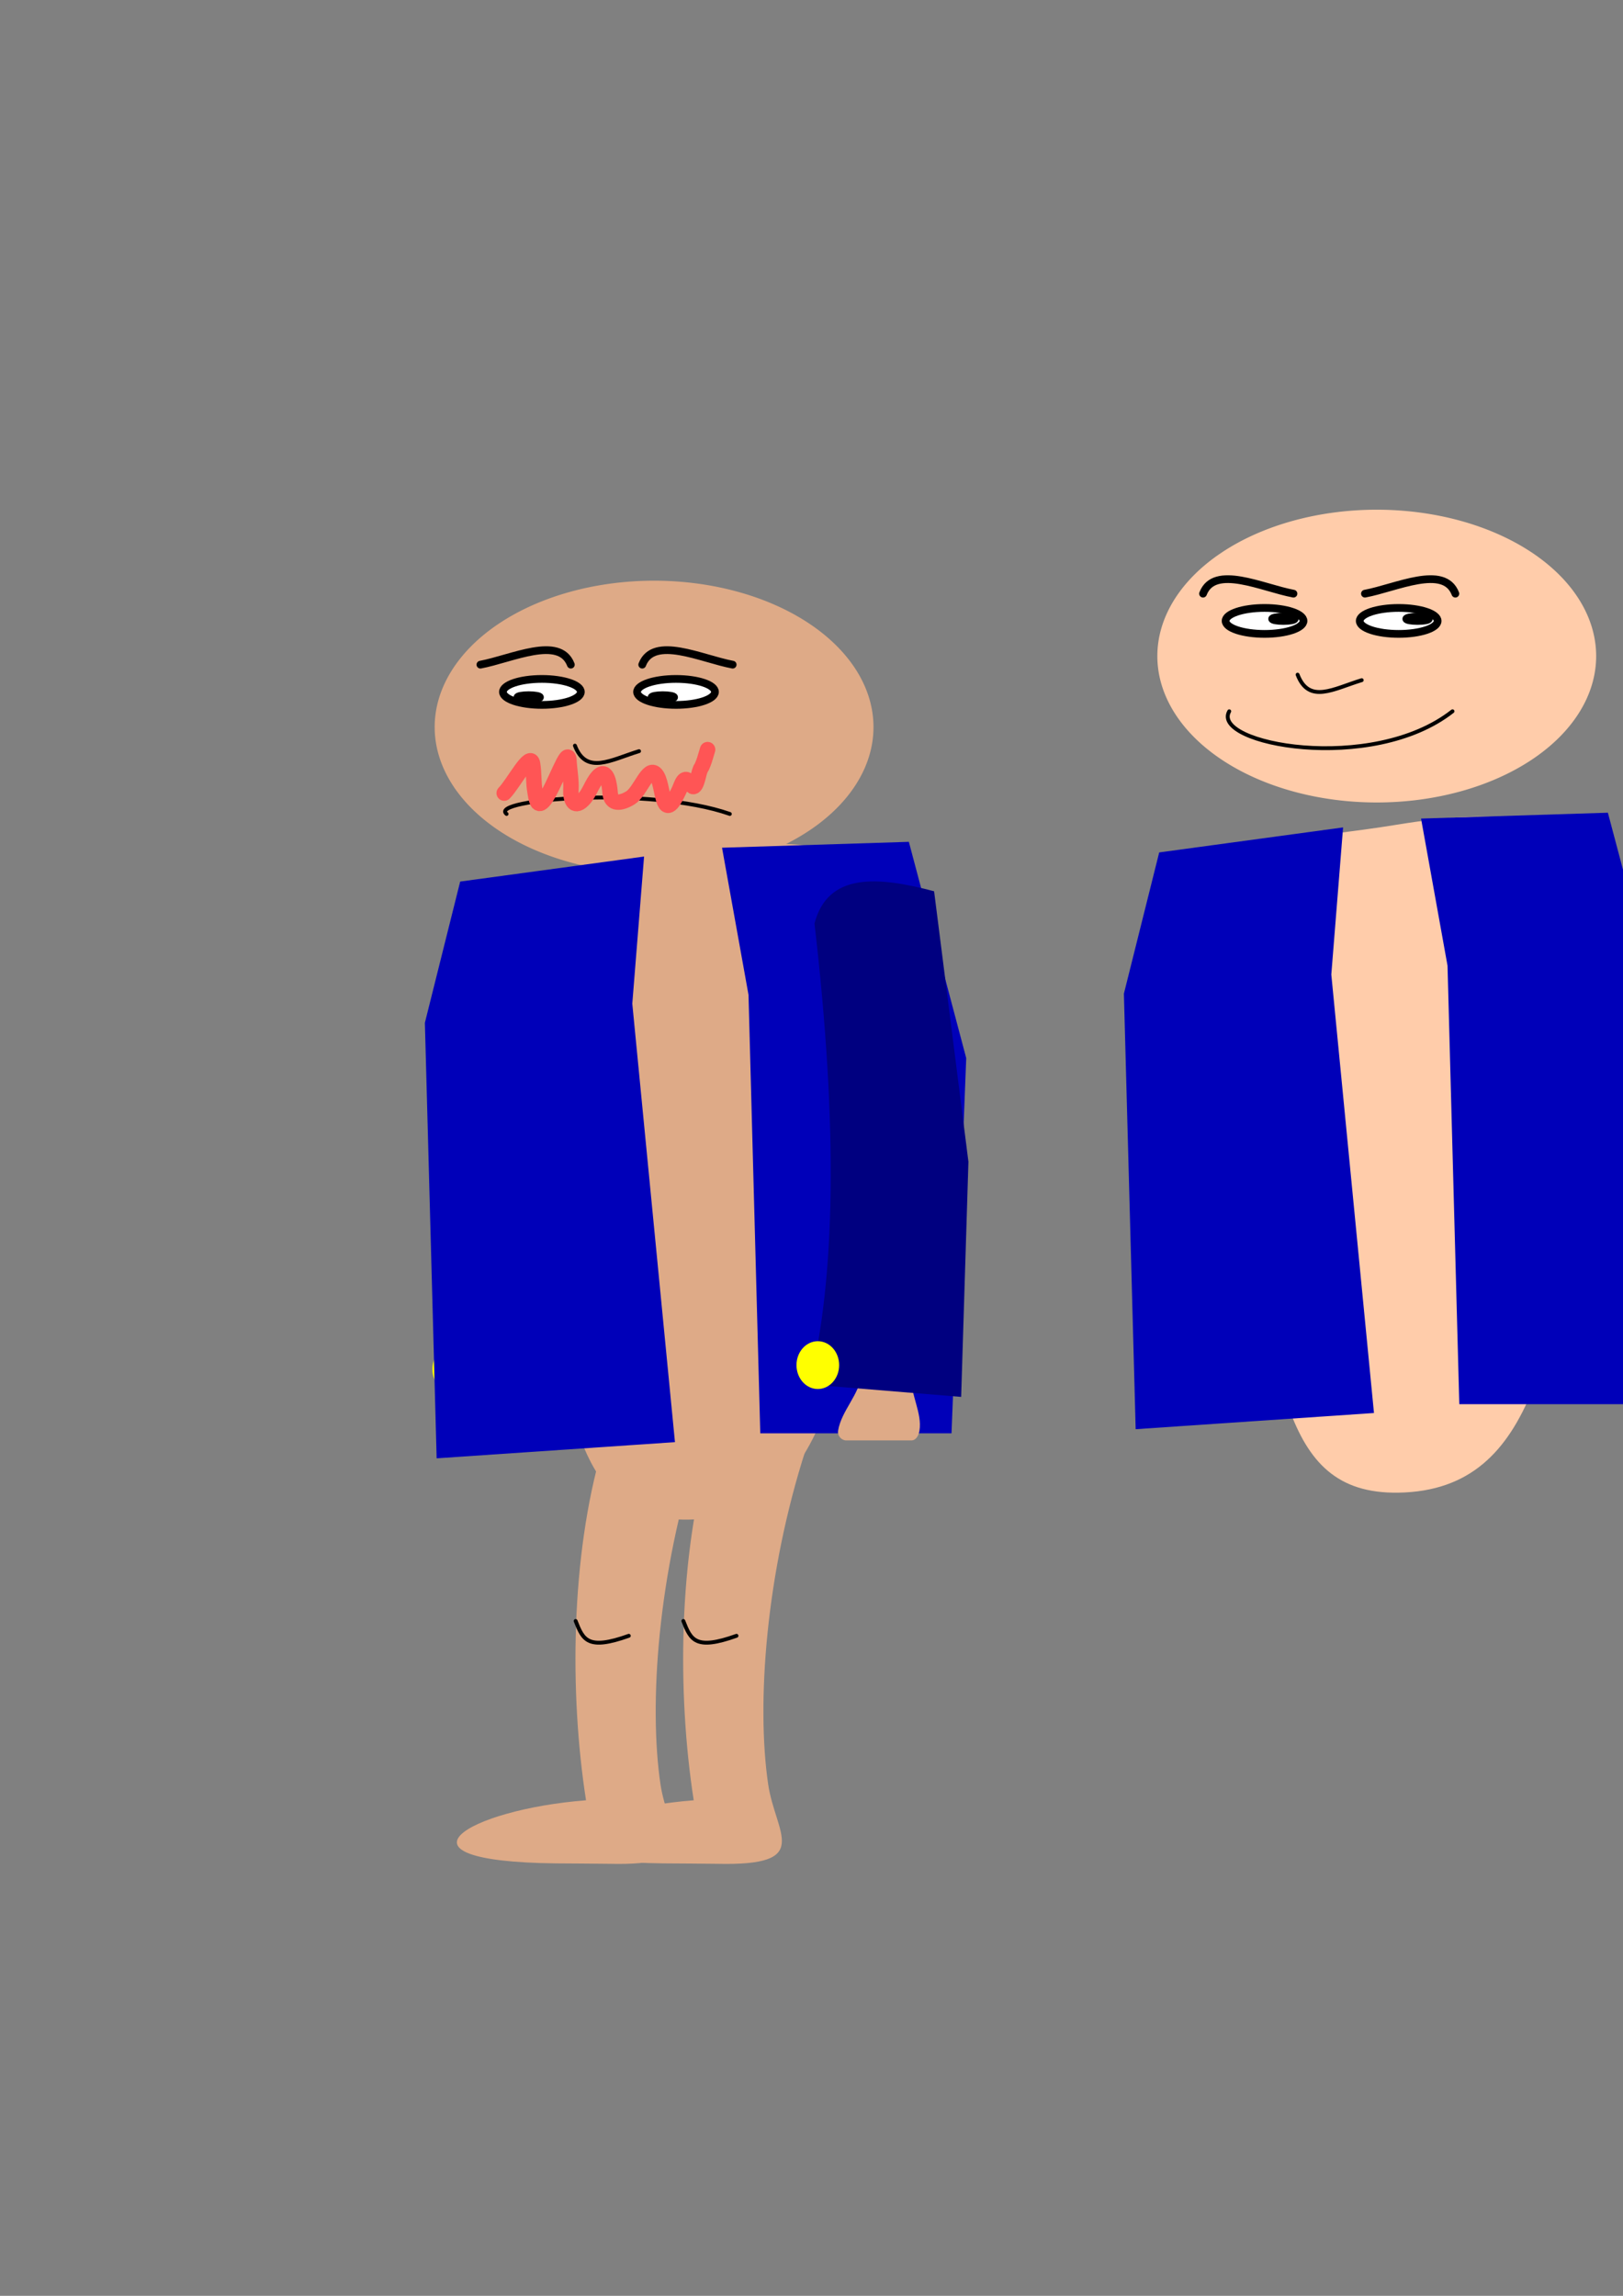 <?xml version="1.0" encoding="UTF-8" standalone="no"?>
<!-- Created with Inkscape (http://www.inkscape.org/) -->

<svg
   xmlns:dc="http://purl.org/dc/elements/1.1/"
   xmlns:cc="http://creativecommons.org/ns#"
   xmlns:rdf="http://www.w3.org/1999/02/22-rdf-syntax-ns#"
   xmlns:svg="http://www.w3.org/2000/svg"
   xmlns="http://www.w3.org/2000/svg"
   xmlns:sodipodi="http://sodipodi.sourceforge.net/DTD/sodipodi-0.dtd"
   xmlns:inkscape="http://www.inkscape.org/namespaces/inkscape"
   width="210mm"
   height="297mm"
   viewBox="0 0 210 297"
   version="1.1"
   id="svg921"
   inkscape:version="0.92.5 (2060ec1f9f, 2020-04-08)"
   sodipodi:docname="jacket.svg">
  <rect x="0" y="0" width="210" height="297" fill="#808080" stroke="none"/>
  <defs
     id="defs915">
    <inkscape:path-effect
       effect="simplify"
       id="path-effect16761"
       is_visible="true"
       steps="1"
       threshold="0.01"
       smooth_angles="360"
       helper_size="0"
       simplify_individual_paths="false"
       simplify_just_coalesce="false"
       simplifyindividualpaths="false"
       simplifyJustCoalesce="false" />
    <inkscape:path-effect
       effect="simplify"
       id="path-effect16147"
       is_visible="true"
       steps="1"
       threshold="0.01"
       smooth_angles="360"
       helper_size="0"
       simplify_individual_paths="false"
       simplify_just_coalesce="false"
       simplifyindividualpaths="false"
       simplifyJustCoalesce="false" />
    <inkscape:path-effect
       effect="skeletal"
       id="path-effect1494"
       is_visible="true"
       pattern="M 0,5 C 0,2.24 2.24,0 5,0 7.76,0 10,2.24 10,5 10,7.76 7.76,10 5,10 2.24,10 0,7.76 0,5 Z"
       copytype="single_stretched"
       prop_scale="1"
       scale_y_rel="false"
       spacing="0"
       normal_offset="0"
       tang_offset="0"
       prop_units="false"
       vertical_pattern="false"
       fuse_tolerance="0" />
    <inkscape:path-effect
       effect="simplify"
       id="path-effect1492"
       is_visible="true"
       steps="1"
       threshold="9.90099e-05"
       smooth_angles="360"
       helper_size="0"
       simplify_individual_paths="false"
       simplify_just_coalesce="false"
       simplifyindividualpaths="false"
       simplifyJustCoalesce="false" />
  </defs>
  <sodipodi:namedview
     id="base"
     pagecolor="#ffffff"
     bordercolor="#666666"
     borderopacity="1.0"
     inkscape:pageopacity="0.0"
     inkscape:pageshadow="2"
     inkscape:zoom="0.98290838"
     inkscape:cx="798.8421"
     inkscape:cy="654.5272"
     inkscape:document-units="mm"
     inkscape:current-layer="layer1"
     showgrid="false"
     inkscape:window-width="1848"
     inkscape:window-height="1016"
     inkscape:window-x="72"
     inkscape:window-y="27"
     inkscape:window-maximized="1" />
  <g
     inkscape:label="Layer 1"
     inkscape:groupmode="layer"
     id="layer1">
    <path
       style="color:#000000;clip-rule:nonzero;display:inline;overflow:visible;visibility:visible;opacity:1;isolation:auto;mix-blend-mode:normal;color-interpolation:sRGB;color-interpolation-filters:linearRGB;solid-color:#000000;solid-opacity:1;vector-effect:none;fill:#000080;fill-opacity:1;fill-rule:nonzero;stroke:none;stroke-width:1;stroke-linecap:round;stroke-linejoin:round;stroke-miterlimit:4;stroke-dasharray:none;stroke-dashoffset:0;stroke-opacity:1;paint-order:stroke fill markers;color-rendering:auto;image-rendering:auto;shape-rendering:auto;text-rendering:auto;enable-background:accumulate"
       d="m 313.155,71.962 58.054,-5.139 5.52,76.517 -66.62,3.236 z"
       id="path16857"
       inkscape:connector-curvature="0"
       sodipodi:nodetypes="ccccc" />
    <g
       id="g16855"
       transform="translate(163.166,-38.312)">
      <path
         style="color:#000000;clip-rule:nonzero;display:inline;overflow:visible;visibility:visible;opacity:1;isolation:auto;mix-blend-mode:normal;color-interpolation:sRGB;color-interpolation-filters:linearRGB;solid-color:#000000;solid-opacity:1;vector-effect:none;fill:#0000b9;fill-opacity:1;fill-rule:nonzero;stroke:none;stroke-width:1;stroke-linecap:round;stroke-linejoin:round;stroke-miterlimit:4;stroke-dasharray:none;stroke-dashoffset:0;stroke-opacity:1;paint-order:stroke fill markers;color-rendering:auto;image-rendering:auto;shape-rendering:auto;text-rendering:auto;enable-background:accumulate"
         d="m 149.989,110.275 -4.568,18.273 1.523,56.341 30.835,-2.094 -5.52,-56.722 1.523,-19.034 z"
         id="path16851"
         inkscape:connector-curvature="0" />
      <path
         style="color:#000000;clip-rule:nonzero;display:inline;overflow:visible;visibility:visible;opacity:1;isolation:auto;mix-blend-mode:normal;color-interpolation:sRGB;color-interpolation-filters:linearRGB;solid-color:#000000;solid-opacity:1;vector-effect:none;fill:#0000b9;fill-opacity:1;fill-rule:nonzero;stroke:none;stroke-width:1;stroke-linecap:round;stroke-linejoin:round;stroke-miterlimit:4;stroke-dasharray:none;stroke-dashoffset:0;stroke-opacity:1;paint-order:stroke fill markers;color-rendering:auto;image-rendering:auto;shape-rendering:auto;text-rendering:auto;enable-background:accumulate"
         d="m 183.87,105.897 24.173,-0.761 7.423,27.98 -1.903,48.537 h -24.744 l -1.523,-56.722 z"
         id="path16853"
         inkscape:connector-curvature="0" />
    </g>
    <g
       id="g1506"
       transform="translate(-14.612)"
       style="fill:#deaa87;fill-opacity:1">
      <path
         sodipodi:nodetypes="sccccscss"
         inkscape:connector-curvature="0"
         id="path1502"
         d="m 93.447,186.524 c -0.516,0 -0.787,0.437 -0.932,0.932 -4.043,13.831 -4.237,31.609 -2.077,45.439 -15.338,1.198 -26.493,7.904 -3.904,8.163 0.516,-0.013 6.397,0.055 6.913,0.055 12.569,0.293 7.567,-3.822 6.617,-10.323 -1.51,-10.338 -0.336,-27.145 4.89,-43.335 0.176,-0.485 -0.415,-0.932 -0.932,-0.932 z"
         style="color:#000000;clip-rule:nonzero;display:inline;overflow:visible;visibility:visible;opacity:1;isolation:auto;mix-blend-mode:normal;color-interpolation:sRGB;color-interpolation-filters:linearRGB;solid-color:#000000;solid-opacity:1;vector-effect:none;fill:#deaa87;fill-opacity:1;fill-rule:nonzero;stroke:none;stroke-width:1;stroke-linecap:round;stroke-linejoin:round;stroke-miterlimit:4;stroke-dasharray:none;stroke-dashoffset:0;stroke-opacity:1;paint-order:stroke fill markers;color-rendering:auto;image-rendering:auto;shape-rendering:auto;text-rendering:auto;enable-background:accumulate" />
      <path
         style="color:#000000;clip-rule:nonzero;display:inline;overflow:visible;visibility:visible;opacity:1;isolation:auto;mix-blend-mode:normal;color-interpolation:sRGB;color-interpolation-filters:linearRGB;solid-color:#000000;solid-opacity:1;vector-effect:none;fill:#deaa87;fill-opacity:1;fill-rule:nonzero;stroke:#000000;stroke-width:0.5;stroke-linecap:round;stroke-linejoin:round;stroke-miterlimit:4;stroke-dasharray:none;stroke-dashoffset:0;stroke-opacity:1;paint-order:stroke fill markers;color-rendering:auto;image-rendering:auto;shape-rendering:auto;text-rendering:auto;enable-background:accumulate"
         d="m 89.093,209.7 c 0.963,2.444 1.55,3.821 6.879,1.917"
         id="path1504"
         inkscape:connector-curvature="0"
         sodipodi:nodetypes="cc" />
    </g>
    <g
       id="g1500"
       transform="translate(-0.677)"
       style="fill:#deaa87;fill-opacity:1">
      <path
         style="color:#000000;clip-rule:nonzero;display:inline;overflow:visible;visibility:visible;opacity:1;isolation:auto;mix-blend-mode:normal;color-interpolation:sRGB;color-interpolation-filters:linearRGB;solid-color:#000000;solid-opacity:1;vector-effect:none;fill:#deaa87;fill-opacity:1;fill-rule:nonzero;stroke:none;stroke-width:1;stroke-linecap:round;stroke-linejoin:round;stroke-miterlimit:4;stroke-dasharray:none;stroke-dashoffset:0;stroke-opacity:1;paint-order:stroke fill markers;color-rendering:auto;image-rendering:auto;shape-rendering:auto;text-rendering:auto;enable-background:accumulate"
         d="m 93.447,186.524 c -0.516,0 -0.787,0.437 -0.932,0.932 -4.043,13.831 -4.237,31.609 -2.077,45.439 -15.338,1.198 -26.493,7.904 -3.904,8.163 0.516,-0.013 6.397,0.055 6.913,0.055 12.569,0.293 7.567,-3.822 6.617,-10.323 -1.51,-10.338 -0.336,-27.145 4.89,-43.335 0.176,-0.485 -0.415,-0.932 -0.932,-0.932 z"
         id="path1486"
         inkscape:connector-curvature="0"
         sodipodi:nodetypes="sccccscss" />
      <path
         sodipodi:nodetypes="cc"
         inkscape:connector-curvature="0"
         id="path1496"
         d="m 89.093,209.7 c 0.963,2.444 1.55,3.821 6.879,1.917"
         style="color:#000000;clip-rule:nonzero;display:inline;overflow:visible;visibility:visible;opacity:1;isolation:auto;mix-blend-mode:normal;color-interpolation:sRGB;color-interpolation-filters:linearRGB;solid-color:#000000;solid-opacity:1;vector-effect:none;fill:#deaa87;fill-opacity:1;fill-rule:nonzero;stroke:#000000;stroke-width:0.5;stroke-linecap:round;stroke-linejoin:round;stroke-miterlimit:4;stroke-dasharray:none;stroke-dashoffset:0;stroke-opacity:1;paint-order:stroke fill markers;color-rendering:auto;image-rendering:auto;shape-rendering:auto;text-rendering:auto;enable-background:accumulate" />
    </g>
    <g
       id="g1606">
      <path
         inkscape:connector-curvature="0"
         id="ellipse1468"
         d="M 113.021,94.06 A 28.389,18.937 0 0 1 84.632,112.997 28.389,18.937 0 0 1 56.243,94.06 28.389,18.937 0 0 1 84.632,75.123 28.389,18.937 0 0 1 113.021,94.06 Z"
         style="color:#000000;clip-rule:nonzero;display:inline;overflow:visible;visibility:visible;opacity:1;isolation:auto;mix-blend-mode:normal;color-interpolation:sRGB;color-interpolation-filters:linearRGB;solid-color:#000000;solid-opacity:1;vector-effect:none;fill:#deaa87;fill-opacity:1;fill-rule:nonzero;stroke:none;stroke-width:1;stroke-linecap:round;stroke-linejoin:round;stroke-miterlimit:4;stroke-dasharray:none;stroke-dashoffset:0;stroke-opacity:1;paint-order:stroke fill markers;color-rendering:auto;image-rendering:auto;shape-rendering:auto;text-rendering:auto;enable-background:accumulate" />
      <path
         sodipodi:nodetypes="cc"
         inkscape:connector-curvature="0"
         id="path1541"
         d="m 65.546,105.298 c -2.433,-1.884 18.45,-3.654 28.888,0"
         style="color:#000000;clip-rule:nonzero;display:inline;overflow:visible;visibility:visible;opacity:1;isolation:auto;mix-blend-mode:normal;color-interpolation:sRGB;color-interpolation-filters:linearRGB;solid-color:#000000;solid-opacity:1;vector-effect:none;fill:none;fill-opacity:1;fill-rule:nonzero;stroke:#000000;stroke-width:0.5;stroke-linecap:round;stroke-linejoin:round;stroke-miterlimit:4;stroke-dasharray:none;stroke-dashoffset:0;stroke-opacity:1;paint-order:stroke fill markers;color-rendering:auto;image-rendering:auto;shape-rendering:auto;text-rendering:auto;enable-background:accumulate" />
      <g
         transform="translate(-2.217,1.108)"
         id="g1553">
        <ellipse
           style="color:#000000;clip-rule:nonzero;display:inline;overflow:visible;visibility:visible;opacity:1;isolation:auto;mix-blend-mode:normal;color-interpolation:sRGB;color-interpolation-filters:linearRGB;solid-color:#000000;solid-opacity:1;vector-effect:none;fill:#ffffff;fill-opacity:1;fill-rule:nonzero;stroke:#000000;stroke-width:1;stroke-linecap:round;stroke-linejoin:round;stroke-miterlimit:4;stroke-dasharray:none;stroke-dashoffset:0;stroke-opacity:1;paint-order:stroke fill markers;color-rendering:auto;image-rendering:auto;shape-rendering:auto;text-rendering:auto;enable-background:accumulate"
           id="path1543"
           cx="72.332"
           cy="88.402"
           rx="5.039"
           ry="1.68" />
        <ellipse
           ry="0.27"
           rx="1.456"
           cy="89.096"
           cx="70.626"
           id="ellipse1547"
           style="color:#000000;clip-rule:nonzero;display:inline;overflow:visible;visibility:visible;opacity:1;isolation:auto;mix-blend-mode:normal;color-interpolation:sRGB;color-interpolation-filters:linearRGB;solid-color:#000000;solid-opacity:1;vector-effect:none;fill:#000000;fill-opacity:1;fill-rule:nonzero;stroke:#000000;stroke-width:1;stroke-linecap:round;stroke-linejoin:round;stroke-miterlimit:4;stroke-dasharray:none;stroke-dashoffset:0;stroke-opacity:1;paint-order:stroke fill markers;color-rendering:auto;image-rendering:auto;shape-rendering:auto;text-rendering:auto;enable-background:accumulate" />
      </g>
      <g
         transform="translate(15.138,1.108)"
         id="g1559">
        <ellipse
           ry="1.68"
           rx="5.039"
           cy="88.402"
           cx="72.332"
           id="ellipse1555"
           style="color:#000000;clip-rule:nonzero;display:inline;overflow:visible;visibility:visible;opacity:1;isolation:auto;mix-blend-mode:normal;color-interpolation:sRGB;color-interpolation-filters:linearRGB;solid-color:#000000;solid-opacity:1;vector-effect:none;fill:#ffffff;fill-opacity:1;fill-rule:nonzero;stroke:#000000;stroke-width:1;stroke-linecap:round;stroke-linejoin:round;stroke-miterlimit:4;stroke-dasharray:none;stroke-dashoffset:0;stroke-opacity:1;paint-order:stroke fill markers;color-rendering:auto;image-rendering:auto;shape-rendering:auto;text-rendering:auto;enable-background:accumulate" />
        <ellipse
           style="color:#000000;clip-rule:nonzero;display:inline;overflow:visible;visibility:visible;opacity:1;isolation:auto;mix-blend-mode:normal;color-interpolation:sRGB;color-interpolation-filters:linearRGB;solid-color:#000000;solid-opacity:1;vector-effect:none;fill:#000000;fill-opacity:1;fill-rule:nonzero;stroke:#000000;stroke-width:1;stroke-linecap:round;stroke-linejoin:round;stroke-miterlimit:4;stroke-dasharray:none;stroke-dashoffset:0;stroke-opacity:1;paint-order:stroke fill markers;color-rendering:auto;image-rendering:auto;shape-rendering:auto;text-rendering:auto;enable-background:accumulate"
           id="ellipse1557"
           cx="70.626"
           cy="89.096"
           rx="1.456"
           ry="0.27" />
      </g>
      <path
         sodipodi:nodetypes="cc"
         inkscape:connector-curvature="0"
         id="path1561"
         d="m 94.8,85.984 c -4.031,-0.752 -10.233,-3.82 -11.701,0"
         style="color:#000000;clip-rule:nonzero;display:inline;overflow:visible;visibility:visible;opacity:1;isolation:auto;mix-blend-mode:normal;color-interpolation:sRGB;color-interpolation-filters:linearRGB;solid-color:#000000;solid-opacity:1;vector-effect:none;fill:none;fill-opacity:1;fill-rule:nonzero;stroke:#000000;stroke-width:1;stroke-linecap:round;stroke-linejoin:round;stroke-miterlimit:4;stroke-dasharray:none;stroke-dashoffset:0;stroke-opacity:1;paint-order:stroke fill markers;color-rendering:auto;image-rendering:auto;shape-rendering:auto;text-rendering:auto;enable-background:accumulate" />
      <path
         style="color:#000000;clip-rule:nonzero;display:inline;overflow:visible;visibility:visible;opacity:1;isolation:auto;mix-blend-mode:normal;color-interpolation:sRGB;color-interpolation-filters:linearRGB;solid-color:#000000;solid-opacity:1;vector-effect:none;fill:none;fill-opacity:1;fill-rule:nonzero;stroke:#000000;stroke-width:1;stroke-linecap:round;stroke-linejoin:round;stroke-miterlimit:4;stroke-dasharray:none;stroke-dashoffset:0;stroke-opacity:1;paint-order:stroke fill markers;color-rendering:auto;image-rendering:auto;shape-rendering:auto;text-rendering:auto;enable-background:accumulate"
         d="m 62.16,85.984 c 4.031,-0.752 10.233,-3.82 11.701,0"
         id="path1565"
         inkscape:connector-curvature="0"
         sodipodi:nodetypes="cc" />
      <path
         style="color:#000000;clip-rule:nonzero;display:inline;overflow:visible;visibility:visible;opacity:1;isolation:auto;mix-blend-mode:normal;color-interpolation:sRGB;color-interpolation-filters:linearRGB;solid-color:#000000;solid-opacity:1;vector-effect:none;fill:none;fill-opacity:1;fill-rule:nonzero;stroke:#000000;stroke-width:0.5;stroke-linecap:round;stroke-linejoin:round;stroke-miterlimit:4;stroke-dasharray:none;stroke-dashoffset:0;stroke-opacity:1;paint-order:stroke fill markers;color-rendering:auto;image-rendering:auto;shape-rendering:auto;text-rendering:auto;enable-background:accumulate"
         d="m 82.686,97.175 c -3.664,1.119 -6.817,3.119 -8.296,-0.713"
         id="path1567"
         inkscape:connector-curvature="0"
         sodipodi:nodetypes="cc" />
    </g>
    <g
       id="g1630"
       transform="translate(93.506,-9.184)">
      <path
         style="color:#000000;clip-rule:nonzero;display:inline;overflow:visible;visibility:visible;opacity:1;isolation:auto;mix-blend-mode:normal;color-interpolation:sRGB;color-interpolation-filters:linearRGB;solid-color:#000000;solid-opacity:1;vector-effect:none;fill:#ffccaa;fill-opacity:1;fill-rule:nonzero;stroke:none;stroke-width:1;stroke-linecap:round;stroke-linejoin:round;stroke-miterlimit:4;stroke-dasharray:none;stroke-dashoffset:0;stroke-opacity:1;paint-order:stroke fill markers;color-rendering:auto;image-rendering:auto;shape-rendering:auto;text-rendering:auto;enable-background:accumulate"
         d="M 113.021,94.06 A 28.389,18.937 0 0 1 84.632,112.997 28.389,18.937 0 0 1 56.243,94.06 28.389,18.937 0 0 1 84.632,75.123 28.389,18.937 0 0 1 113.021,94.06 Z"
         id="path1608"
         inkscape:connector-curvature="0" />
      <path
         style="color:#000000;clip-rule:nonzero;display:inline;overflow:visible;visibility:visible;opacity:1;isolation:auto;mix-blend-mode:normal;color-interpolation:sRGB;color-interpolation-filters:linearRGB;solid-color:#000000;solid-opacity:1;vector-effect:none;fill:none;fill-opacity:1;fill-rule:nonzero;stroke:#000000;stroke-width:0.5;stroke-linecap:round;stroke-linejoin:round;stroke-miterlimit:4;stroke-dasharray:none;stroke-dashoffset:0;stroke-opacity:1;paint-order:stroke fill markers;color-rendering:auto;image-rendering:auto;shape-rendering:auto;text-rendering:auto;enable-background:accumulate"
         d="m 65.546,101.2 c -2.433,4.23 18.45,8.203 28.888,0"
         id="path1610"
         inkscape:connector-curvature="0"
         sodipodi:nodetypes="cc" />
      <g
         id="g1616"
         transform="translate(-2.217,1.108)">
        <ellipse
           ry="1.68"
           rx="5.039"
           cy="88.402"
           cx="72.332"
           id="ellipse1612"
           style="color:#000000;clip-rule:nonzero;display:inline;overflow:visible;visibility:visible;opacity:1;isolation:auto;mix-blend-mode:normal;color-interpolation:sRGB;color-interpolation-filters:linearRGB;solid-color:#000000;solid-opacity:1;vector-effect:none;fill:#ffffff;fill-opacity:1;fill-rule:nonzero;stroke:#000000;stroke-width:1;stroke-linecap:round;stroke-linejoin:round;stroke-miterlimit:4;stroke-dasharray:none;stroke-dashoffset:0;stroke-opacity:1;paint-order:stroke fill markers;color-rendering:auto;image-rendering:auto;shape-rendering:auto;text-rendering:auto;enable-background:accumulate" />
        <ellipse
           style="color:#000000;clip-rule:nonzero;display:inline;overflow:visible;visibility:visible;opacity:1;isolation:auto;mix-blend-mode:normal;color-interpolation:sRGB;color-interpolation-filters:linearRGB;solid-color:#000000;solid-opacity:1;vector-effect:none;fill:#000000;fill-opacity:1;fill-rule:nonzero;stroke:#000000;stroke-width:1;stroke-linecap:round;stroke-linejoin:round;stroke-miterlimit:4;stroke-dasharray:none;stroke-dashoffset:0;stroke-opacity:1;paint-order:stroke fill markers;color-rendering:auto;image-rendering:auto;shape-rendering:auto;text-rendering:auto;enable-background:accumulate"
           id="ellipse1614"
           cx="74.773"
           cy="88.139"
           rx="1.456"
           ry="0.27" />
      </g>
      <g
         id="g1622"
         transform="translate(15.138,1.108)">
        <ellipse
           style="color:#000000;clip-rule:nonzero;display:inline;overflow:visible;visibility:visible;opacity:1;isolation:auto;mix-blend-mode:normal;color-interpolation:sRGB;color-interpolation-filters:linearRGB;solid-color:#000000;solid-opacity:1;vector-effect:none;fill:#ffffff;fill-opacity:1;fill-rule:nonzero;stroke:#000000;stroke-width:1;stroke-linecap:round;stroke-linejoin:round;stroke-miterlimit:4;stroke-dasharray:none;stroke-dashoffset:0;stroke-opacity:1;paint-order:stroke fill markers;color-rendering:auto;image-rendering:auto;shape-rendering:auto;text-rendering:auto;enable-background:accumulate"
           id="ellipse1618"
           cx="72.332"
           cy="88.402"
           rx="5.039"
           ry="1.68" />
        <ellipse
           ry="0.27"
           rx="1.456"
           cy="88.139"
           cx="74.773"
           id="ellipse1620"
           style="color:#000000;clip-rule:nonzero;display:inline;overflow:visible;visibility:visible;opacity:1;isolation:auto;mix-blend-mode:normal;color-interpolation:sRGB;color-interpolation-filters:linearRGB;solid-color:#000000;solid-opacity:1;vector-effect:none;fill:#000000;fill-opacity:1;fill-rule:nonzero;stroke:#000000;stroke-width:1;stroke-linecap:round;stroke-linejoin:round;stroke-miterlimit:4;stroke-dasharray:none;stroke-dashoffset:0;stroke-opacity:1;paint-order:stroke fill markers;color-rendering:auto;image-rendering:auto;shape-rendering:auto;text-rendering:auto;enable-background:accumulate" />
      </g>
      <path
         style="color:#000000;clip-rule:nonzero;display:inline;overflow:visible;visibility:visible;opacity:1;isolation:auto;mix-blend-mode:normal;color-interpolation:sRGB;color-interpolation-filters:linearRGB;solid-color:#000000;solid-opacity:1;vector-effect:none;fill:none;fill-opacity:1;fill-rule:nonzero;stroke:#000000;stroke-width:1;stroke-linecap:round;stroke-linejoin:round;stroke-miterlimit:4;stroke-dasharray:none;stroke-dashoffset:0;stroke-opacity:1;paint-order:stroke fill markers;color-rendering:auto;image-rendering:auto;shape-rendering:auto;text-rendering:auto;enable-background:accumulate"
         d="m 83.103,85.984 c 4.031,-0.752 10.233,-3.82 11.701,0"
         id="path1624"
         inkscape:connector-curvature="0"
         sodipodi:nodetypes="cc" />
      <path
         sodipodi:nodetypes="cc"
         inkscape:connector-curvature="0"
         id="path1626"
         d="m 73.857,85.984 c -4.031,-0.752 -10.233,-3.82 -11.701,0"
         style="color:#000000;clip-rule:nonzero;display:inline;overflow:visible;visibility:visible;opacity:1;isolation:auto;mix-blend-mode:normal;color-interpolation:sRGB;color-interpolation-filters:linearRGB;solid-color:#000000;solid-opacity:1;vector-effect:none;fill:none;fill-opacity:1;fill-rule:nonzero;stroke:#000000;stroke-width:1;stroke-linecap:round;stroke-linejoin:round;stroke-miterlimit:4;stroke-dasharray:none;stroke-dashoffset:0;stroke-opacity:1;paint-order:stroke fill markers;color-rendering:auto;image-rendering:auto;shape-rendering:auto;text-rendering:auto;enable-background:accumulate" />
      <path
         sodipodi:nodetypes="cc"
         inkscape:connector-curvature="0"
         id="path1628"
         d="m 82.686,97.175 c -3.664,1.119 -6.817,3.119 -8.296,-0.713"
         style="color:#000000;clip-rule:nonzero;display:inline;overflow:visible;visibility:visible;opacity:1;isolation:auto;mix-blend-mode:normal;color-interpolation:sRGB;color-interpolation-filters:linearRGB;solid-color:#000000;solid-opacity:1;vector-effect:none;fill:none;fill-opacity:1;fill-rule:nonzero;stroke:#000000;stroke-width:0.5;stroke-linecap:round;stroke-linejoin:round;stroke-miterlimit:4;stroke-dasharray:none;stroke-dashoffset:0;stroke-opacity:1;paint-order:stroke fill markers;color-rendering:auto;image-rendering:auto;shape-rendering:auto;text-rendering:auto;enable-background:accumulate" />
    </g>
    <path
       sodipodi:nodetypes="sssss"
       inkscape:connector-curvature="0"
       id="path1632"
       d="m 206.179,150.78 c -6.084,21.494 -6.634,42.008 -25.229,42.319 -15.961,0.267 -14.697,-16.491 -21.573,-38.936 -14.819,-48.376 -3.249,-43.442 21.573,-47.507 24.353,-3.989 37.01,2.5 25.229,44.124 z"
       style="color:#000000;clip-rule:nonzero;display:inline;overflow:visible;visibility:visible;opacity:1;isolation:auto;mix-blend-mode:normal;color-interpolation:sRGB;color-interpolation-filters:linearRGB;solid-color:#000000;solid-opacity:1;vector-effect:none;fill:#ffccaa;fill-opacity:1;fill-rule:nonzero;stroke:none;stroke-width:1;stroke-linecap:round;stroke-linejoin:round;stroke-miterlimit:4;stroke-dasharray:none;stroke-dashoffset:0;stroke-opacity:1;paint-order:stroke fill markers;color-rendering:auto;image-rendering:auto;shape-rendering:auto;text-rendering:auto;enable-background:accumulate" />
    <g
       transform="translate(88.364,-50.536)"
       id="g1638">
      <path
         style="color:#000000;clip-rule:nonzero;display:inline;overflow:visible;visibility:visible;opacity:1;isolation:auto;mix-blend-mode:normal;color-interpolation:sRGB;color-interpolation-filters:linearRGB;solid-color:#000000;solid-opacity:1;vector-effect:none;fill:#ffccaa;fill-opacity:1;fill-rule:nonzero;stroke:none;stroke-width:1;stroke-linecap:round;stroke-linejoin:round;stroke-miterlimit:4;stroke-dasharray:none;stroke-dashoffset:0;stroke-opacity:1;paint-order:stroke fill markers;color-rendering:auto;image-rendering:auto;shape-rendering:auto;text-rendering:auto;enable-background:accumulate"
         d="m 130.731,117.726 c 2.157,-3.226 4.983,-3.107 8.407,0 0.435,0.395 0.974,0.564 1.06,1.253 1.308,10.477 1.739,20.26 1.687,29.551 -0.005,0.855 1.649,1.687 1.636,2.534 -0.014,0.962 -1.696,1.938 -1.72,2.89 -0.209,8.389 -0.762,16.393 -1.352,24.171 -0.172,2.27 1.402,4.683 1.016,6.964 -0.116,0.684 -0.473,1.253 -1.06,1.253 h -8.407 c -0.587,0 -1.17,-0.567 -1.06,-1.253 0.415,-2.594 2.8,-4.713 3.043,-7.342 1.552,-16.784 -0.692,-34.832 -4.309,-58.767 -0.104,-0.686 0.734,-0.764 1.06,-1.253 z"
         id="path1634"
         inkscape:connector-curvature="0"
         sodipodi:nodetypes="csssssssssssssc" />
      <path
         style="color:#000000;clip-rule:nonzero;display:inline;overflow:visible;visibility:visible;opacity:1;isolation:auto;mix-blend-mode:normal;color-interpolation:sRGB;color-interpolation-filters:linearRGB;solid-color:#000000;solid-opacity:1;vector-effect:none;fill:none;fill-opacity:1;fill-rule:nonzero;stroke:#000000;stroke-width:0.5;stroke-linecap:round;stroke-linejoin:round;stroke-miterlimit:4;stroke-dasharray:none;stroke-dashoffset:0;stroke-opacity:1;paint-order:stroke fill markers;color-rendering:auto;image-rendering:auto;shape-rendering:auto;text-rendering:auto;enable-background:accumulate"
         d="m 141.25,148.475 c 1.568,1.359 3.2,2.701 -0.117,5.354"
         id="path1636"
         inkscape:connector-curvature="0"
         sodipodi:nodetypes="cc" />
    </g>
    <g
       transform="translate(139.941,-47.755)"
       id="g1644">
      <path
         sodipodi:nodetypes="sccccscss"
         inkscape:connector-curvature="0"
         id="path1640"
         d="m 93.447,186.524 c -0.516,0 -0.787,0.437 -0.932,0.932 -4.043,13.831 -4.237,31.609 -2.077,45.439 -15.338,1.198 -26.493,7.904 -3.904,8.163 0.516,-0.013 6.397,0.055 6.913,0.055 12.569,0.293 7.567,-3.822 6.617,-10.323 -1.51,-10.338 -0.336,-27.145 4.89,-43.335 0.176,-0.485 -0.415,-0.932 -0.932,-0.932 z"
         style="color:#000000;clip-rule:nonzero;display:inline;overflow:visible;visibility:visible;opacity:1;isolation:auto;mix-blend-mode:normal;color-interpolation:sRGB;color-interpolation-filters:linearRGB;solid-color:#000000;solid-opacity:1;vector-effect:none;fill:#ffccaa;fill-opacity:1;fill-rule:nonzero;stroke:none;stroke-width:1;stroke-linecap:round;stroke-linejoin:round;stroke-miterlimit:4;stroke-dasharray:none;stroke-dashoffset:0;stroke-opacity:1;paint-order:stroke fill markers;color-rendering:auto;image-rendering:auto;shape-rendering:auto;text-rendering:auto;enable-background:accumulate" />
      <path
         style="color:#000000;clip-rule:nonzero;display:inline;overflow:visible;visibility:visible;opacity:1;isolation:auto;mix-blend-mode:normal;color-interpolation:sRGB;color-interpolation-filters:linearRGB;solid-color:#000000;solid-opacity:1;vector-effect:none;fill:none;fill-opacity:1;fill-rule:nonzero;stroke:#000000;stroke-width:0.5;stroke-linecap:round;stroke-linejoin:round;stroke-miterlimit:4;stroke-dasharray:none;stroke-dashoffset:0;stroke-opacity:1;paint-order:stroke fill markers;color-rendering:auto;image-rendering:auto;shape-rendering:auto;text-rendering:auto;enable-background:accumulate"
         d="m 89.093,209.7 c 0.963,2.444 1.55,3.821 6.879,1.917"
         id="path1642"
         inkscape:connector-curvature="0"
         sodipodi:nodetypes="cc" />
    </g>
    <g
       id="g2472"
       transform="translate(114.995,-51.478)">
      <path
         sodipodi:nodetypes="csssssssssssssc"
         inkscape:connector-curvature="0"
         id="path2468"
         d="m 130.731,117.726 c 2.157,-3.226 4.983,-3.107 8.407,0 0.435,0.395 0.974,0.564 1.06,1.253 1.308,10.477 1.739,20.26 1.687,29.551 -0.005,0.855 1.649,1.687 1.636,2.534 -0.014,0.962 -1.696,1.938 -1.72,2.89 -0.209,8.389 -0.762,16.393 -1.352,24.171 -0.172,2.27 1.402,4.683 1.016,6.964 -0.116,0.684 -0.473,1.253 -1.06,1.253 h -8.407 c -0.587,0 -1.17,-0.567 -1.06,-1.253 0.415,-2.594 2.8,-4.713 3.043,-7.342 1.552,-16.784 -0.692,-34.832 -4.309,-58.767 -0.104,-0.686 0.734,-0.764 1.06,-1.253 z"
         style="color:#000000;clip-rule:nonzero;display:inline;overflow:visible;visibility:visible;opacity:1;isolation:auto;mix-blend-mode:normal;color-interpolation:sRGB;color-interpolation-filters:linearRGB;solid-color:#000000;solid-opacity:1;vector-effect:none;fill:#ffccaa;fill-opacity:1;fill-rule:nonzero;stroke:none;stroke-width:1;stroke-linecap:round;stroke-linejoin:round;stroke-miterlimit:4;stroke-dasharray:none;stroke-dashoffset:0;stroke-opacity:1;paint-order:stroke fill markers;color-rendering:auto;image-rendering:auto;shape-rendering:auto;text-rendering:auto;enable-background:accumulate" />
      <path
         sodipodi:nodetypes="cc"
         inkscape:connector-curvature="0"
         id="path2470"
         d="m 141.25,148.475 c 1.568,1.359 3.2,2.701 -0.117,5.354"
         style="color:#000000;clip-rule:nonzero;display:inline;overflow:visible;visibility:visible;opacity:1;isolation:auto;mix-blend-mode:normal;color-interpolation:sRGB;color-interpolation-filters:linearRGB;solid-color:#000000;solid-opacity:1;vector-effect:none;fill:none;fill-opacity:1;fill-rule:nonzero;stroke:#000000;stroke-width:0.5;stroke-linecap:round;stroke-linejoin:round;stroke-miterlimit:4;stroke-dasharray:none;stroke-dashoffset:0;stroke-opacity:1;paint-order:stroke fill markers;color-rendering:auto;image-rendering:auto;shape-rendering:auto;text-rendering:auto;enable-background:accumulate" />
    </g>
    <g
       id="g2478"
       transform="translate(173.883,-47.755)">
      <path
         style="color:#000000;clip-rule:nonzero;display:inline;overflow:visible;visibility:visible;opacity:1;isolation:auto;mix-blend-mode:normal;color-interpolation:sRGB;color-interpolation-filters:linearRGB;solid-color:#000000;solid-opacity:1;vector-effect:none;fill:#ffccaa;fill-opacity:1;fill-rule:nonzero;stroke:none;stroke-width:1;stroke-linecap:round;stroke-linejoin:round;stroke-miterlimit:4;stroke-dasharray:none;stroke-dashoffset:0;stroke-opacity:1;paint-order:stroke fill markers;color-rendering:auto;image-rendering:auto;shape-rendering:auto;text-rendering:auto;enable-background:accumulate"
         d="m 93.447,186.524 c -0.516,0 -0.787,0.437 -0.932,0.932 -4.043,13.831 -4.237,31.609 -2.077,45.439 -15.338,1.198 -26.493,7.904 -3.904,8.163 0.516,-0.013 6.397,0.055 6.913,0.055 12.569,0.293 7.567,-3.822 6.617,-10.323 -1.51,-10.338 -0.336,-27.145 4.89,-43.335 0.176,-0.485 -0.415,-0.932 -0.932,-0.932 z"
         id="path2474"
         inkscape:connector-curvature="0"
         sodipodi:nodetypes="sccccscss" />
      <path
         sodipodi:nodetypes="cc"
         inkscape:connector-curvature="0"
         id="path2476"
         d="m 89.093,209.7 c 0.963,2.444 1.55,3.821 6.879,1.917"
         style="color:#000000;clip-rule:nonzero;display:inline;overflow:visible;visibility:visible;opacity:1;isolation:auto;mix-blend-mode:normal;color-interpolation:sRGB;color-interpolation-filters:linearRGB;solid-color:#000000;solid-opacity:1;vector-effect:none;fill:none;fill-opacity:1;fill-rule:nonzero;stroke:#000000;stroke-width:0.5;stroke-linecap:round;stroke-linejoin:round;stroke-miterlimit:4;stroke-dasharray:none;stroke-dashoffset:0;stroke-opacity:1;paint-order:stroke fill markers;color-rendering:auto;image-rendering:auto;shape-rendering:auto;text-rendering:auto;enable-background:accumulate" />
    </g>
    <path
       style="color:#000000;clip-rule:nonzero;display:inline;overflow:visible;visibility:visible;opacity:1;isolation:auto;mix-blend-mode:normal;color-interpolation:sRGB;color-interpolation-filters:linearRGB;solid-color:#000000;solid-opacity:1;vector-effect:none;fill:none;fill-opacity:1;fill-rule:nonzero;stroke:#ff5555;stroke-width:2;stroke-linecap:round;stroke-linejoin:round;stroke-miterlimit:4;stroke-dasharray:none;stroke-dashoffset:0;stroke-opacity:1;paint-order:stroke fill markers;color-rendering:auto;image-rendering:auto;shape-rendering:auto;text-rendering:auto;enable-background:accumulate"
       d="m 67.383,101.471 c 1.226,-1.244 3.378,-5.484 3.668,-3.788 0.203,1.188 0.099,2.421 0.323,3.636 0.139,0.753 0.246,2.284 1.246,0.991 1.222,-1.58 3.029,-7.067 3.136,-5.066 0.068,1.274 0.335,2.558 0.256,3.845 -0.058,0.95 0.287,2.524 1.539,1.298 0.88,-0.862 1.16,-2.157 1.962,-3.034 1.227,-1.341 1.516,1.286 1.571,2.07 0.113,1.612 1.43,1.395 2.63,0.658 1.291,-0.793 2.275,-4.178 3.281,-3.057 0.567,0.633 0.707,2.23 1.021,3.275 0.57,1.895 1.534,-0.26 1.975,-1.148 0.342,-0.688 0.678,-2.346 1.555,-0.797 0.594,1.049 0.955,-1.206 1.116,-1.675 0.271,-0.786 0.121,-0.132 0.489,-1.086 0.22,-0.57 0.357,-1.166 0.547,-1.745"
       id="path16145"
       inkscape:connector-curvature="0"
       inkscape:path-effect="#path-effect16147"
       inkscape:original-d="m 67.382709,101.47052 c 0.921494,-0.98518 2.080472,-1.79995 2.950488,-2.87074 0.182441,-0.224544 0.38654,-0.448937 0.558199,-0.677815 0.0575,-0.07667 0.116626,-0.324948 0.159486,-0.239228 0.196951,0.393901 0.05634,1.093787 0.07974,1.515115 0.05389,0.970088 0.144878,2.123278 0.518329,3.030228 0.04459,0.10829 0.302287,0.84286 0.438584,0.79743 0.189119,-0.063 0.257043,-0.34272 0.358844,-0.47846 0.942782,-1.25704 1.614911,-2.638773 2.352413,-4.027013 0.04439,-0.08357 0.878723,-1.314982 0.956916,-1.275887 0.05724,0.02862 -0.0292,0.584277 0,0.837301 0.02032,0.176149 0.102534,0.341836 0.119613,0.518329 0.113037,1.16804 -0.05808,3.57022 0.79743,4.42573 0.212815,0.21281 0.81108,-0.56359 0.87717,-0.63794 0.511757,-0.57573 1.033823,-1.31543 1.3955,-1.99358 0.114985,-0.21559 0.165725,-0.461364 0.279101,-0.677811 0.182772,-0.34893 0.603007,-0.627941 0.917041,-0.837301 0.170315,-0.113543 0.466037,0.752713 0.478459,0.797431 0.161695,0.582111 0.62112,3.027421 1.355627,3.149841 0.123735,0.0206 0.519906,0.0276 0.598072,0 0.135562,-0.0478 0.237297,-0.16246 0.358841,-0.23923 1.051214,-0.66392 2.07137,-1.35368 2.950488,-2.2328 0.175795,-0.17579 1.054801,-1.348385 1.196142,-1.395496 0.143758,-0.04792 0.07398,0.294084 0.119615,0.438584 0.0431,0.136498 0.121822,0.260614 0.159486,0.398713 0.267062,0.979229 0.382338,2.139059 0.917043,3.030229 0.05485,0.0914 0.337545,0.44924 0.518326,0.35884 0.571627,-0.28581 0.960636,-1.4982 1.196145,-2.03344 0.172915,-0.39299 0.499493,-0.88118 0.757557,-1.236013 0.626322,-0.861195 0.411671,-0.255775 0.797428,0.438583 0.02851,0.0513 0.195966,0.48185 0.318971,0.35884 0.326065,-0.32606 0.624605,-1.584098 0.797428,-2.033437 0.625081,-1.625211 -0.224864,0.892601 0.558199,-1.275887 0.185285,-0.513094 0.309602,-1.048412 0.478459,-1.554986"
       transform="translate(-2.143,1.128)" />
    <path
       style="color:#000000;clip-rule:nonzero;display:inline;overflow:visible;visibility:visible;opacity:0;isolation:auto;mix-blend-mode:normal;color-interpolation:sRGB;color-interpolation-filters:linearRGB;solid-color:#000000;solid-opacity:1;vector-effect:none;fill:#ff0000;fill-opacity:1;fill-rule:nonzero;stroke:#ff0000;stroke-width:10;stroke-linecap:round;stroke-linejoin:round;stroke-miterlimit:4;stroke-dasharray:none;stroke-dashoffset:0;stroke-opacity:1;paint-order:stroke fill markers;color-rendering:auto;image-rendering:auto;shape-rendering:auto;text-rendering:auto;enable-background:accumulate"
       d="m 23.015,111.936 c 1.903,-6.191 8.612,-8.956 14.571,-9.674 7.66,-0.923 15.466,-1.643 23.102,-0.676 7.597,0.962 3.711,10.541 2.789,15.528 -1.077,5.83 -4.629,10.954 -8.721,15.008 -2.869,2.842 -9.925,13.476 -10.953,8.282 -1.003,-5.07 -2.521,-11.226 0.361,-15.723 4.159,-6.488 12.143,-6.772 19.03,-6.957 9.141,-0.245 18.751,-0.419 26.933,4.201 5.895,3.329 11.249,8.088 12.61,15.732 1.266,7.11 -3.964,14.109 -11.754,14.926 -5.643,0.592 -11.392,-7.93 -6.202,-11.821 7.474,-5.605 17.429,-6.534 26.402,-6.534 8.249,-1e-5 16.554,-0.852 24.754,-0.084 4.729,0.443 14.428,8.462 7.941,11.44"
       id="path16759"
       inkscape:connector-curvature="0"
       inkscape:path-effect="#path-effect16761"
       inkscape:original-d="m 23.015242,111.93591 c 0.924845,-0.8838 0.850948,-2.39224 1.615105,-3.3648 6.028069,-7.67209 19.234143,-6.86419 27.860557,-6.86419 1.51471,0 8.696602,-0.55596 10.228998,0.26918 2.982544,1.60599 2.691839,3.57159 2.691839,6.59501 0,3.00202 -0.879049,4.94564 -1.749695,7.80634 -0.294709,0.96833 -0.352883,2.00079 -0.672963,2.96102 -0.789389,2.36818 -2.53728,4.43689 -3.903167,6.46043 -2.289559,3.39193 -4.515289,6.8181 -7.133381,9.95981 -0.733674,0.88041 -5.703843,7.28102 -7.402563,5.92205 -1.170778,-0.93662 -1.615104,-5.50042 -1.615104,-6.99879 0,-4.41376 -0.770924,-8.61342 2.826433,-11.97869 2.531303,-2.368 6.360681,-4.36189 9.82522,-4.84532 0.760579,-0.10613 1.520264,0.28424 2.288066,0.26919 1.531009,-0.03 3.050752,-0.26919 4.57613,-0.40378 1.839423,0 3.678849,0 5.518275,0 2.063744,0 4.133987,-0.16364 6.191234,0 6.879449,0.54723 14.963502,2.77697 20.592584,6.99879 1.093949,0.82046 2.051738,1.80856 3.095619,2.69184 0.706052,0.59743 1.580367,1.02376 2.153471,1.7497 1.877,2.37754 2.52532,4.7575 2.69184,7.67174 0.1219,2.1332 0.23784,4.76369 -0.26918,6.8642 -0.46084,1.90919 -1.48465,3.48867 -2.691842,4.97991 -2.370693,2.9285 -5.048721,3.90316 -8.748485,3.90316 -0.538369,0 -1.089557,0.11679 -1.615104,0 -3.83119,-0.85137 -7.934642,-5.69361 -6.056643,-9.82522 2.646754,-5.82285 16.27714,-7.52304 21.400134,-8.07552 6.90615,-0.74478 13.7961,-0.53837 20.72718,-0.53837 3.49939,0 7.0375,-0.5191 10.49818,0 0.97306,0.14596 1.78872,0.82079 2.69184,1.21133 0.75707,0.32738 1.53636,0.60266 2.28807,0.94215 1.34217,0.60614 2.19991,0.98858 3.23021,2.01888 0.74433,0.74433 2.18742,6.42646 1.48051,7.13338 -0.18916,0.18915 -1.57227,0.13459 -1.7497,0.13459" />
    <g
       id="g16825">
      <path
         sodipodi:nodetypes="cccccc"
         inkscape:connector-curvature="0"
         id="path16782"
         d="m 216.559,68.328 c 3.082,26.488 2.704,46.055 -0.673,59.624 l 19.65,1.615 0.942,-30.418 -4.442,-34.994 c -7.403,-1.975 -13.762,-2.384 -15.478,4.172 z"
         style="color:#000000;clip-rule:nonzero;display:inline;overflow:visible;visibility:visible;opacity:1;isolation:auto;mix-blend-mode:normal;color-interpolation:sRGB;color-interpolation-filters:linearRGB;solid-color:#000000;solid-opacity:1;vector-effect:none;fill:#000080;fill-opacity:1;fill-rule:nonzero;stroke:none;stroke-width:1;stroke-linecap:round;stroke-linejoin:round;stroke-miterlimit:4;stroke-dasharray:none;stroke-dashoffset:0;stroke-opacity:1;paint-order:stroke fill markers;color-rendering:auto;image-rendering:auto;shape-rendering:auto;text-rendering:auto;enable-background:accumulate" />
      <ellipse
         ry="3.093"
         rx="2.76"
         cy="125.454"
         cx="216.99"
         id="path16784"
         style="color:#000000;clip-rule:nonzero;display:inline;overflow:visible;visibility:visible;opacity:1;isolation:auto;mix-blend-mode:normal;color-interpolation:sRGB;color-interpolation-filters:linearRGB;solid-color:#000000;solid-opacity:1;vector-effect:none;fill:#ffff00;fill-opacity:1;fill-rule:nonzero;stroke:none;stroke-width:1;stroke-linecap:round;stroke-linejoin:round;stroke-miterlimit:4;stroke-dasharray:none;stroke-dashoffset:0;stroke-opacity:1;paint-order:stroke fill markers;color-rendering:auto;image-rendering:auto;shape-rendering:auto;text-rendering:auto;enable-background:accumulate" />
    </g>
    <g
       id="g16792">
      <path
         inkscape:connector-curvature="0"
         id="path16786"
         d="m 149.989,110.275 -4.568,18.273 1.523,56.341 30.835,-2.094 -5.52,-56.722 1.523,-19.034 z"
         style="color:#000000;clip-rule:nonzero;display:inline;overflow:visible;visibility:visible;opacity:1;isolation:auto;mix-blend-mode:normal;color-interpolation:sRGB;color-interpolation-filters:linearRGB;solid-color:#000000;solid-opacity:1;vector-effect:none;fill:#0000b9;fill-opacity:1;fill-rule:nonzero;stroke:none;stroke-width:1;stroke-linecap:round;stroke-linejoin:round;stroke-miterlimit:4;stroke-dasharray:none;stroke-dashoffset:0;stroke-opacity:1;paint-order:stroke fill markers;color-rendering:auto;image-rendering:auto;shape-rendering:auto;text-rendering:auto;enable-background:accumulate" />
      <path
         inkscape:connector-curvature="0"
         id="path16788"
         d="m 183.87,105.897 24.173,-0.761 7.423,27.98 -1.903,48.537 h -24.744 l -1.523,-56.722 z"
         style="color:#000000;clip-rule:nonzero;display:inline;overflow:visible;visibility:visible;opacity:1;isolation:auto;mix-blend-mode:normal;color-interpolation:sRGB;color-interpolation-filters:linearRGB;solid-color:#000000;solid-opacity:1;vector-effect:none;fill:#0000b9;fill-opacity:1;fill-rule:nonzero;stroke:none;stroke-width:1;stroke-linecap:round;stroke-linejoin:round;stroke-miterlimit:4;stroke-dasharray:none;stroke-dashoffset:0;stroke-opacity:1;paint-order:stroke fill markers;color-rendering:auto;image-rendering:auto;shape-rendering:auto;text-rendering:auto;enable-background:accumulate" />
    </g>
    <g
       transform="translate(-68.41)"
       id="g1520"
       style="fill:#deaa87;fill-opacity:1">
      <path
         style="color:#000000;clip-rule:nonzero;display:inline;overflow:visible;visibility:visible;opacity:1;isolation:auto;mix-blend-mode:normal;color-interpolation:sRGB;color-interpolation-filters:linearRGB;solid-color:#000000;solid-opacity:1;vector-effect:none;fill:#deaa87;fill-opacity:1;fill-rule:nonzero;stroke:none;stroke-width:1;stroke-linecap:round;stroke-linejoin:round;stroke-miterlimit:4;stroke-dasharray:none;stroke-dashoffset:0;stroke-opacity:1;paint-order:stroke fill markers;color-rendering:auto;image-rendering:auto;shape-rendering:auto;text-rendering:auto;enable-background:accumulate"
         d="m 130.731,117.726 c 2.157,-3.226 4.983,-3.107 8.407,0 0.435,0.395 0.974,0.564 1.06,1.253 1.308,10.477 1.739,20.26 1.687,29.551 -0.005,0.855 1.649,1.687 1.636,2.534 -0.014,0.962 -1.696,1.938 -1.72,2.89 -0.209,8.389 -0.762,16.393 -1.352,24.171 -0.172,2.27 1.402,4.683 1.016,6.964 -0.116,0.684 -0.473,1.253 -1.06,1.253 h -8.407 c -0.587,0 -1.17,-0.567 -1.06,-1.253 0.415,-2.594 2.8,-4.713 3.043,-7.342 1.552,-16.784 -0.692,-34.832 -4.309,-58.767 -0.104,-0.686 0.734,-0.764 1.06,-1.253 z"
         id="path1516"
         inkscape:connector-curvature="0"
         sodipodi:nodetypes="csssssssssssssc" />
      <path
         style="color:#000000;clip-rule:nonzero;display:inline;overflow:visible;visibility:visible;opacity:1;isolation:auto;mix-blend-mode:normal;color-interpolation:sRGB;color-interpolation-filters:linearRGB;solid-color:#000000;solid-opacity:1;vector-effect:none;fill:#deaa87;fill-opacity:1;fill-rule:nonzero;stroke:#000000;stroke-width:0.5;stroke-linecap:round;stroke-linejoin:round;stroke-miterlimit:4;stroke-dasharray:none;stroke-dashoffset:0;stroke-opacity:1;paint-order:stroke fill markers;color-rendering:auto;image-rendering:auto;shape-rendering:auto;text-rendering:auto;enable-background:accumulate"
         d="m 141.25,148.475 c 1.568,1.359 3.2,2.701 -0.117,5.354"
         id="path1518"
         inkscape:connector-curvature="0"
         sodipodi:nodetypes="cc" />
    </g>
    <g
       transform="translate(-158.28,51.683)"
       id="g16837">
      <path
         sodipodi:nodetypes="cccccc"
         inkscape:connector-curvature="0"
         id="path16833"
         d="m 216.559,68.328 c 3.082,26.488 2.704,46.055 -0.673,59.624 l 19.65,1.615 0.942,-30.418 -4.442,-34.994 c -7.403,-1.975 -13.762,-2.384 -15.478,4.172 z"
         style="color:#000000;clip-rule:nonzero;display:inline;overflow:visible;visibility:visible;opacity:1;isolation:auto;mix-blend-mode:normal;color-interpolation:sRGB;color-interpolation-filters:linearRGB;solid-color:#000000;solid-opacity:1;vector-effect:none;fill:#000080;fill-opacity:1;fill-rule:nonzero;stroke:none;stroke-width:1;stroke-linecap:round;stroke-linejoin:round;stroke-miterlimit:4;stroke-dasharray:none;stroke-dashoffset:0;stroke-opacity:1;paint-order:stroke fill markers;color-rendering:auto;image-rendering:auto;shape-rendering:auto;text-rendering:auto;enable-background:accumulate" />
      <ellipse
         ry="3.093"
         rx="2.76"
         cy="125.454"
         cx="216.99"
         id="ellipse16835"
         style="color:#000000;clip-rule:nonzero;display:inline;overflow:visible;visibility:visible;opacity:1;isolation:auto;mix-blend-mode:normal;color-interpolation:sRGB;color-interpolation-filters:linearRGB;solid-color:#000000;solid-opacity:1;vector-effect:none;fill:#ffff00;fill-opacity:1;fill-rule:nonzero;stroke:none;stroke-width:1;stroke-linecap:round;stroke-linejoin:round;stroke-miterlimit:4;stroke-dasharray:none;stroke-dashoffset:0;stroke-opacity:1;paint-order:stroke fill markers;color-rendering:auto;image-rendering:auto;shape-rendering:auto;text-rendering:auto;enable-background:accumulate" />
    </g>
    <path
       style="color:#000000;clip-rule:nonzero;display:inline;overflow:visible;visibility:visible;opacity:1;isolation:auto;mix-blend-mode:normal;color-interpolation:sRGB;color-interpolation-filters:linearRGB;solid-color:#000000;solid-opacity:1;vector-effect:none;fill:#deaa87;fill-opacity:1;fill-rule:nonzero;stroke:none;stroke-width:1;stroke-linecap:round;stroke-linejoin:round;stroke-miterlimit:4;stroke-dasharray:none;stroke-dashoffset:0;stroke-opacity:1;paint-order:stroke fill markers;color-rendering:auto;image-rendering:auto;shape-rendering:auto;text-rendering:auto;enable-background:accumulate"
       d="m 114.343,154.264 c -6.084,21.494 -6.634,42.008 -25.229,42.319 -15.961,0.267 -14.697,-16.491 -21.573,-38.936 -14.819,-48.376 -3.249,-43.442 21.573,-47.507 24.353,-3.989 37.01,2.5 25.229,44.124 z"
       id="path1466"
       inkscape:connector-curvature="0"
       sodipodi:nodetypes="sssss" />
    <g
       id="g16798"
       transform="translate(-90.446,3.769)">
      <path
         style="color:#000000;clip-rule:nonzero;display:inline;overflow:visible;visibility:visible;opacity:1;isolation:auto;mix-blend-mode:normal;color-interpolation:sRGB;color-interpolation-filters:linearRGB;solid-color:#000000;solid-opacity:1;vector-effect:none;fill:#0000b9;fill-opacity:1;fill-rule:nonzero;stroke:none;stroke-width:1;stroke-linecap:round;stroke-linejoin:round;stroke-miterlimit:4;stroke-dasharray:none;stroke-dashoffset:0;stroke-opacity:1;paint-order:stroke fill markers;color-rendering:auto;image-rendering:auto;shape-rendering:auto;text-rendering:auto;enable-background:accumulate"
         d="m 149.989,110.275 -4.568,18.273 1.523,56.341 30.835,-2.094 -5.52,-56.722 1.523,-19.034 z"
         id="path16794"
         inkscape:connector-curvature="0" />
      <path
         style="color:#000000;clip-rule:nonzero;display:inline;overflow:visible;visibility:visible;opacity:1;isolation:auto;mix-blend-mode:normal;color-interpolation:sRGB;color-interpolation-filters:linearRGB;solid-color:#000000;solid-opacity:1;vector-effect:none;fill:#0000b9;fill-opacity:1;fill-rule:nonzero;stroke:none;stroke-width:1;stroke-linecap:round;stroke-linejoin:round;stroke-miterlimit:4;stroke-dasharray:none;stroke-dashoffset:0;stroke-opacity:1;paint-order:stroke fill markers;color-rendering:auto;image-rendering:auto;shape-rendering:auto;text-rendering:auto;enable-background:accumulate"
         d="m 183.87,105.897 24.173,-0.761 7.423,27.98 -1.903,48.537 h -24.744 l -1.523,-56.722 z"
         id="path16796"
         inkscape:connector-curvature="0" />
    </g>
    <g
       id="g1514"
       transform="translate(-22.498)"
       style="fill:#deaa87;fill-opacity:1">
      <path
         sodipodi:nodetypes="csssssssssssssc"
         inkscape:connector-curvature="0"
         id="rect1470"
         d="m 130.731,117.726 c 2.157,-3.226 4.983,-3.107 8.407,0 0.435,0.395 0.974,0.564 1.06,1.253 1.308,10.477 1.739,20.26 1.687,29.551 -0.005,0.855 1.649,1.687 1.636,2.534 -0.014,0.962 -1.696,1.938 -1.72,2.89 -0.209,8.389 -0.762,16.393 -1.352,24.171 -0.172,2.27 1.402,4.683 1.016,6.964 -0.116,0.684 -0.473,1.253 -1.06,1.253 h -8.407 c -0.587,0 -1.17,-0.567 -1.06,-1.253 0.415,-2.594 2.8,-4.713 3.043,-7.342 1.552,-16.784 -0.692,-34.832 -4.309,-58.767 -0.104,-0.686 0.734,-0.764 1.06,-1.253 z"
         style="color:#000000;clip-rule:nonzero;display:inline;overflow:visible;visibility:visible;opacity:1;isolation:auto;mix-blend-mode:normal;color-interpolation:sRGB;color-interpolation-filters:linearRGB;solid-color:#000000;solid-opacity:1;vector-effect:none;fill:#deaa87;fill-opacity:1;fill-rule:nonzero;stroke:none;stroke-width:1;stroke-linecap:round;stroke-linejoin:round;stroke-miterlimit:4;stroke-dasharray:none;stroke-dashoffset:0;stroke-opacity:1;paint-order:stroke fill markers;color-rendering:auto;image-rendering:auto;shape-rendering:auto;text-rendering:auto;enable-background:accumulate" />
      <path
         sodipodi:nodetypes="cc"
         inkscape:connector-curvature="0"
         id="path1510"
         d="m 141.25,148.475 c 1.568,1.359 3.2,2.701 -0.117,5.354"
         style="color:#000000;clip-rule:nonzero;display:inline;overflow:visible;visibility:visible;opacity:1;isolation:auto;mix-blend-mode:normal;color-interpolation:sRGB;color-interpolation-filters:linearRGB;solid-color:#000000;solid-opacity:1;vector-effect:none;fill:#deaa87;fill-opacity:1;fill-rule:nonzero;stroke:#000000;stroke-width:0.5;stroke-linecap:round;stroke-linejoin:round;stroke-miterlimit:4;stroke-dasharray:none;stroke-dashoffset:0;stroke-opacity:1;paint-order:stroke fill markers;color-rendering:auto;image-rendering:auto;shape-rendering:auto;text-rendering:auto;enable-background:accumulate" />
    </g>
    <g
       id="g16831"
       transform="translate(-111.173,51.145)">
      <path
         style="color:#000000;clip-rule:nonzero;display:inline;overflow:visible;visibility:visible;opacity:1;isolation:auto;mix-blend-mode:normal;color-interpolation:sRGB;color-interpolation-filters:linearRGB;solid-color:#000000;solid-opacity:1;vector-effect:none;fill:#000080;fill-opacity:1;fill-rule:nonzero;stroke:none;stroke-width:1;stroke-linecap:round;stroke-linejoin:round;stroke-miterlimit:4;stroke-dasharray:none;stroke-dashoffset:0;stroke-opacity:1;paint-order:stroke fill markers;color-rendering:auto;image-rendering:auto;shape-rendering:auto;text-rendering:auto;enable-background:accumulate"
         d="m 216.559,68.328 c 3.082,26.488 2.704,46.055 -0.673,59.624 l 19.65,1.615 0.942,-30.418 -4.442,-34.994 c -7.403,-1.975 -13.762,-2.384 -15.478,4.172 z"
         id="path16827"
         inkscape:connector-curvature="0"
         sodipodi:nodetypes="cccccc" />
      <ellipse
         style="color:#000000;clip-rule:nonzero;display:inline;overflow:visible;visibility:visible;opacity:1;isolation:auto;mix-blend-mode:normal;color-interpolation:sRGB;color-interpolation-filters:linearRGB;solid-color:#000000;solid-opacity:1;vector-effect:none;fill:#ffff00;fill-opacity:1;fill-rule:nonzero;stroke:none;stroke-width:1;stroke-linecap:round;stroke-linejoin:round;stroke-miterlimit:4;stroke-dasharray:none;stroke-dashoffset:0;stroke-opacity:1;paint-order:stroke fill markers;color-rendering:auto;image-rendering:auto;shape-rendering:auto;text-rendering:auto;enable-background:accumulate"
         id="ellipse16829"
         cx="216.99"
         cy="125.454"
         rx="2.76"
         ry="3.093" />
    </g>
    <g
       id="g16843"
       transform="translate(148.32,5.653)">
      <path
         style="color:#000000;clip-rule:nonzero;display:inline;overflow:visible;visibility:visible;opacity:1;isolation:auto;mix-blend-mode:normal;color-interpolation:sRGB;color-interpolation-filters:linearRGB;solid-color:#000000;solid-opacity:1;vector-effect:none;fill:#000080;fill-opacity:1;fill-rule:nonzero;stroke:none;stroke-width:1;stroke-linecap:round;stroke-linejoin:round;stroke-miterlimit:4;stroke-dasharray:none;stroke-dashoffset:0;stroke-opacity:1;paint-order:stroke fill markers;color-rendering:auto;image-rendering:auto;shape-rendering:auto;text-rendering:auto;enable-background:accumulate"
         d="m 216.559,68.328 c 3.082,26.488 2.704,46.055 -0.673,59.624 l 19.65,1.615 0.942,-30.418 -4.442,-34.994 c -7.403,-1.975 -13.762,-2.384 -15.478,4.172 z"
         id="path16839"
         inkscape:connector-curvature="0"
         sodipodi:nodetypes="cccccc" />
      <ellipse
         style="color:#000000;clip-rule:nonzero;display:inline;overflow:visible;visibility:visible;opacity:1;isolation:auto;mix-blend-mode:normal;color-interpolation:sRGB;color-interpolation-filters:linearRGB;solid-color:#000000;solid-opacity:1;vector-effect:none;fill:#ffff00;fill-opacity:1;fill-rule:nonzero;stroke:none;stroke-width:1;stroke-linecap:round;stroke-linejoin:round;stroke-miterlimit:4;stroke-dasharray:none;stroke-dashoffset:0;stroke-opacity:1;paint-order:stroke fill markers;color-rendering:auto;image-rendering:auto;shape-rendering:auto;text-rendering:auto;enable-background:accumulate"
         id="ellipse16841"
         cx="216.99"
         cy="125.454"
         rx="2.76"
         ry="3.093" />
    </g>
    <g
       transform="matrix(-1,0,0,1,533.886,8.345)"
       id="g16849">
      <path
         sodipodi:nodetypes="cccccc"
         inkscape:connector-curvature="0"
         id="path16845"
         d="m 216.559,68.328 c 3.082,26.488 2.704,46.055 -0.673,59.624 l 19.65,1.615 0.942,-30.418 -4.442,-34.994 c -7.403,-1.975 -13.762,-2.384 -15.478,4.172 z"
         style="color:#000000;clip-rule:nonzero;display:inline;overflow:visible;visibility:visible;opacity:1;isolation:auto;mix-blend-mode:normal;color-interpolation:sRGB;color-interpolation-filters:linearRGB;solid-color:#000000;solid-opacity:1;vector-effect:none;fill:#000080;fill-opacity:1;fill-rule:nonzero;stroke:none;stroke-width:1;stroke-linecap:round;stroke-linejoin:round;stroke-miterlimit:4;stroke-dasharray:none;stroke-dashoffset:0;stroke-opacity:1;paint-order:stroke fill markers;color-rendering:auto;image-rendering:auto;shape-rendering:auto;text-rendering:auto;enable-background:accumulate" />
      <ellipse
         ry="3.093"
         rx="2.76"
         cy="125.454"
         cx="216.99"
         id="ellipse16847"
         style="color:#000000;clip-rule:nonzero;display:inline;overflow:visible;visibility:visible;opacity:1;isolation:auto;mix-blend-mode:normal;color-interpolation:sRGB;color-interpolation-filters:linearRGB;solid-color:#000000;solid-opacity:1;vector-effect:none;fill:#ffff00;fill-opacity:1;fill-rule:nonzero;stroke:none;stroke-width:1;stroke-linecap:round;stroke-linejoin:round;stroke-miterlimit:4;stroke-dasharray:none;stroke-dashoffset:0;stroke-opacity:1;paint-order:stroke fill markers;color-rendering:auto;image-rendering:auto;shape-rendering:auto;text-rendering:auto;enable-background:accumulate" />
    </g>
    <g
       id="g16863"
       transform="translate(25.931,-1.033)">
      <path
         style="color:#000000;clip-rule:nonzero;display:inline;overflow:visible;visibility:visible;opacity:1;isolation:auto;mix-blend-mode:normal;color-interpolation:sRGB;color-interpolation-filters:linearRGB;solid-color:#000000;solid-opacity:1;vector-effect:none;fill:#000080;fill-opacity:1;fill-rule:nonzero;stroke:none;stroke-width:1;stroke-linecap:round;stroke-linejoin:round;stroke-miterlimit:4;stroke-dasharray:none;stroke-dashoffset:0;stroke-opacity:1;paint-order:stroke fill markers;color-rendering:auto;image-rendering:auto;shape-rendering:auto;text-rendering:auto;enable-background:accumulate"
         d="m 216.559,68.328 c 3.082,26.488 2.704,46.055 -0.673,59.624 l 19.65,1.615 0.942,-30.418 -4.442,-34.994 c -7.403,-1.975 -13.762,-2.384 -15.478,4.172 z"
         id="path16859"
         inkscape:connector-curvature="0"
         sodipodi:nodetypes="cccccc" />
      <ellipse
         style="color:#000000;clip-rule:nonzero;display:inline;overflow:visible;visibility:visible;opacity:1;isolation:auto;mix-blend-mode:normal;color-interpolation:sRGB;color-interpolation-filters:linearRGB;solid-color:#000000;solid-opacity:1;vector-effect:none;fill:#ffff00;fill-opacity:1;fill-rule:nonzero;stroke:none;stroke-width:1;stroke-linecap:round;stroke-linejoin:round;stroke-miterlimit:4;stroke-dasharray:none;stroke-dashoffset:0;stroke-opacity:1;paint-order:stroke fill markers;color-rendering:auto;image-rendering:auto;shape-rendering:auto;text-rendering:auto;enable-background:accumulate"
         id="ellipse16861"
         cx="216.99"
         cy="125.454"
         rx="2.76"
         ry="3.093" />
    </g>
  </g>
</svg>
